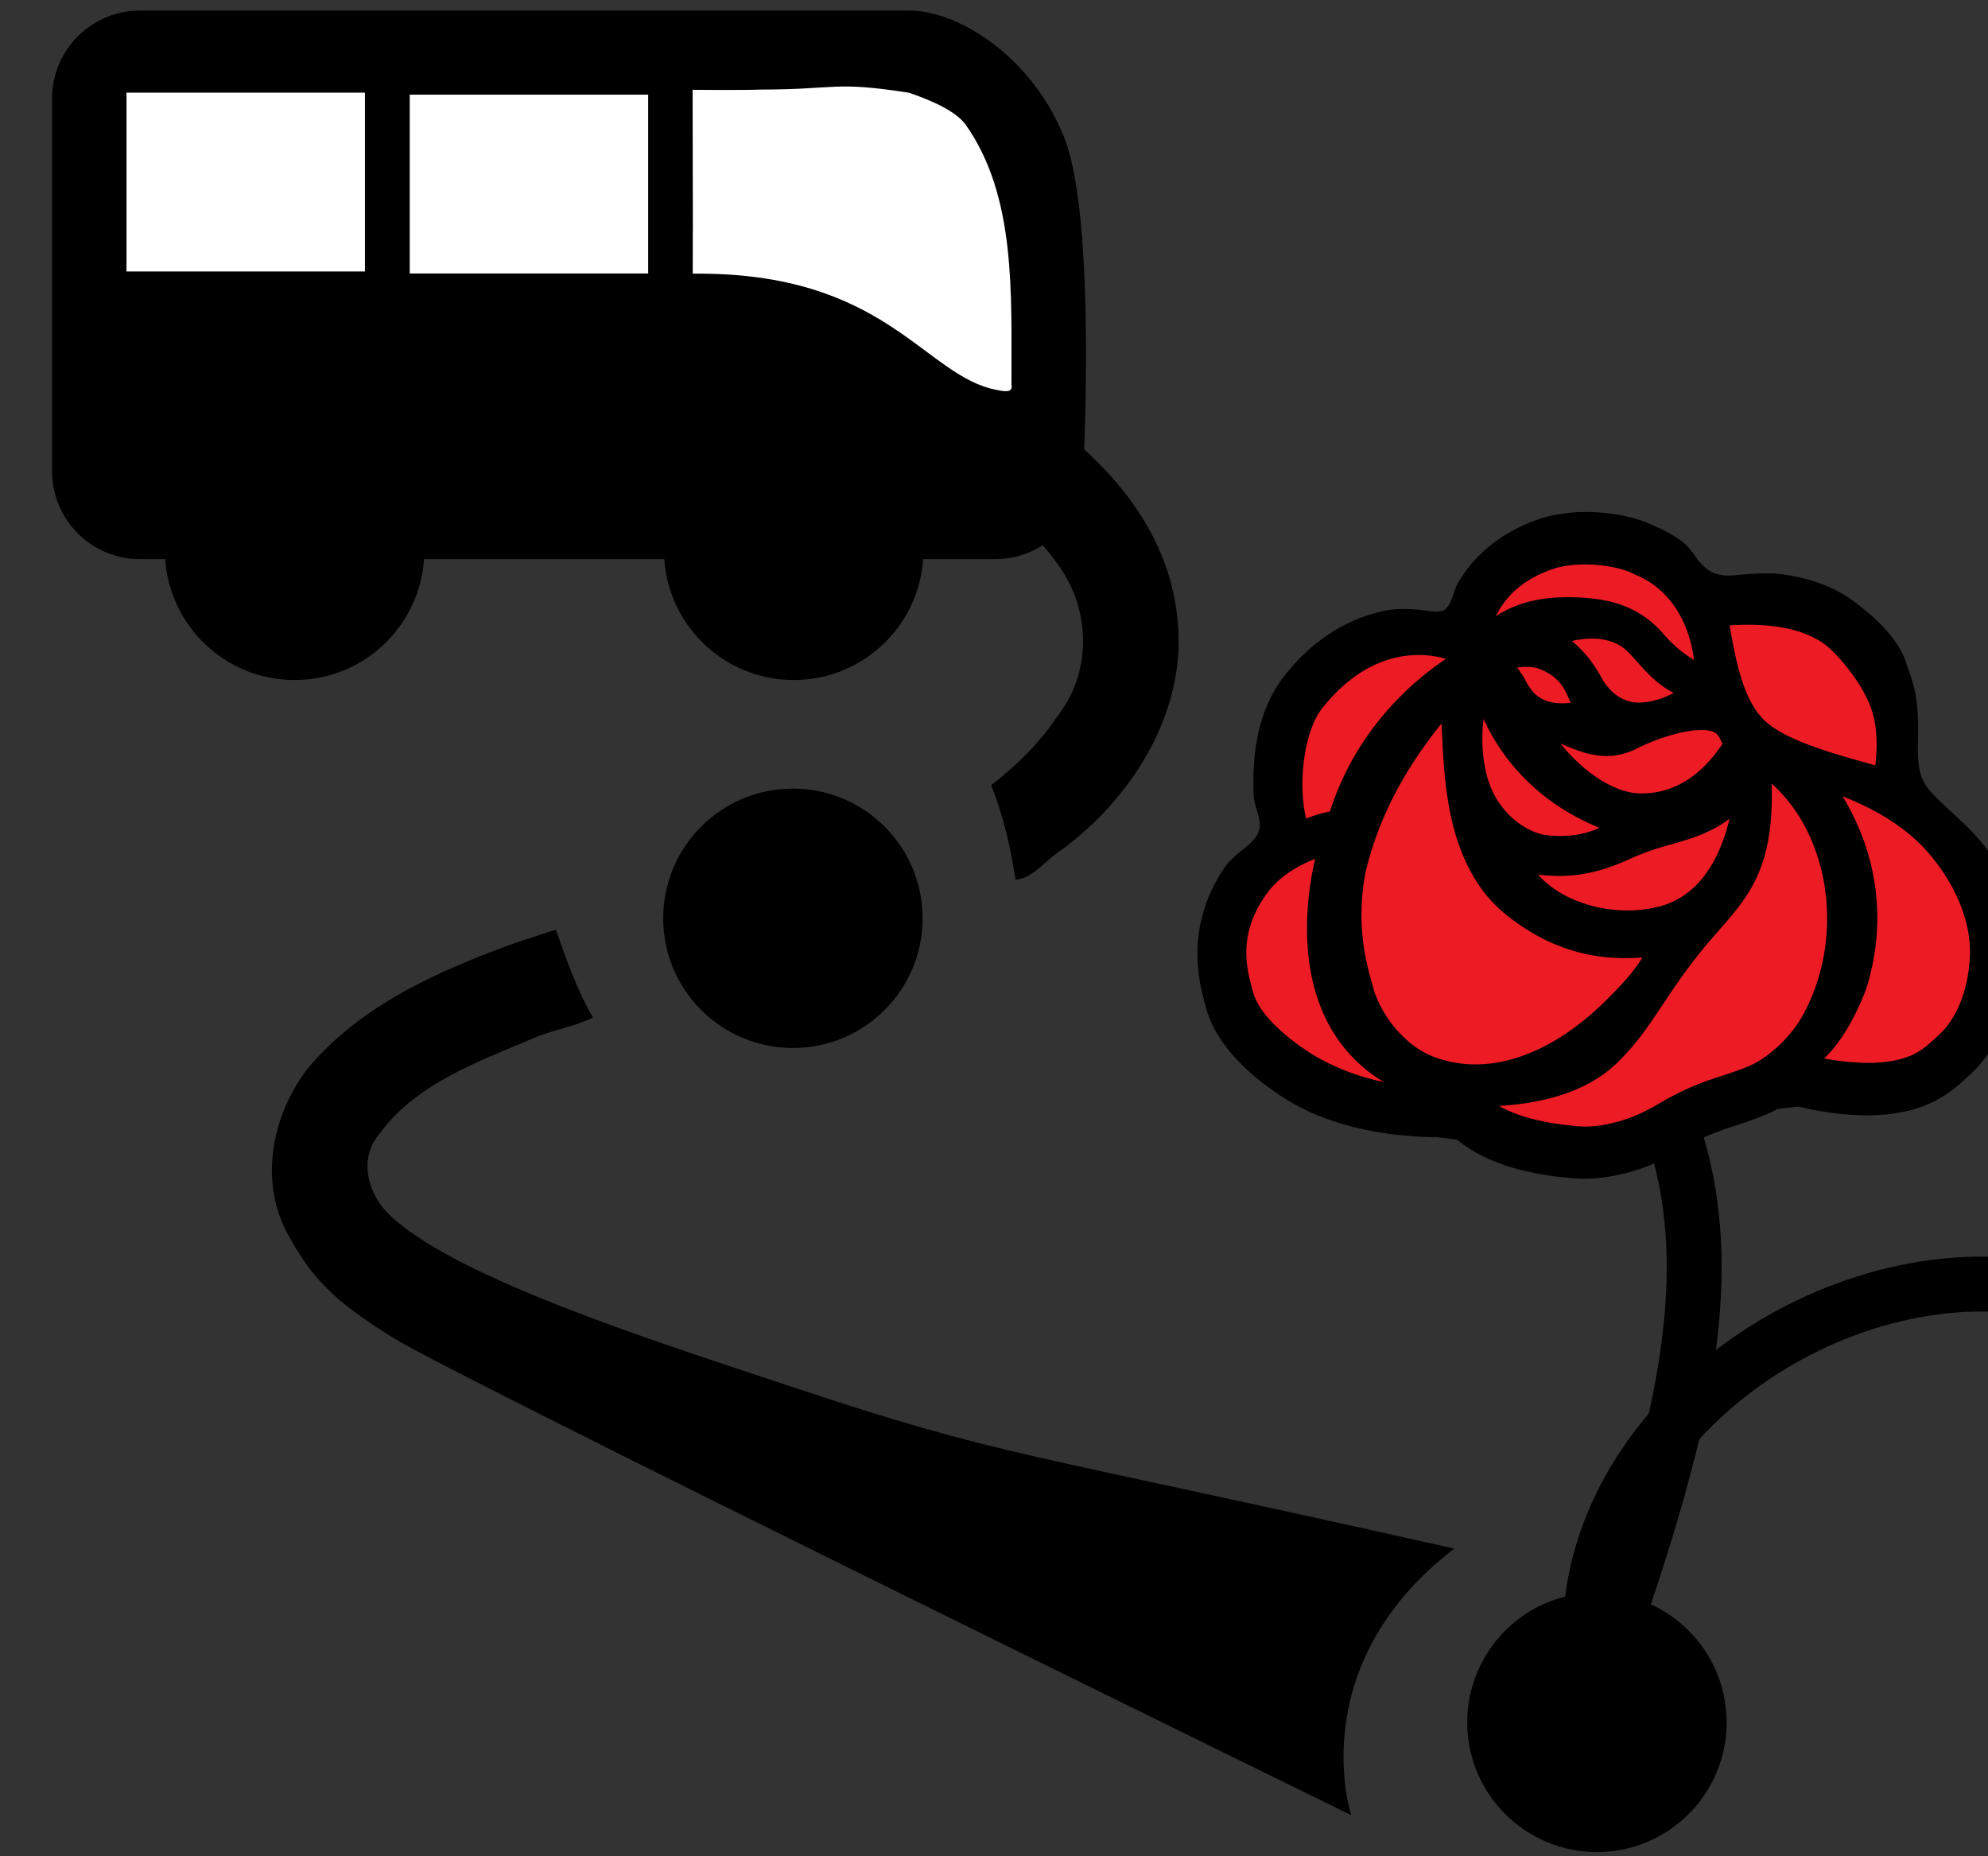 <?xml version="1.0" encoding="UTF-8" standalone="no"?>
<!-- Created with Inkscape (http://www.inkscape.org/) -->

<svg
   xmlns:dc="http://purl.org/dc/elements/1.1/"
   xmlns:cc="http://creativecommons.org/ns#"
   xmlns:rdf="http://www.w3.org/1999/02/22-rdf-syntax-ns#"
   xmlns:svg="http://www.w3.org/2000/svg"
   xmlns="http://www.w3.org/2000/svg"
   xmlns:sodipodi="http://sodipodi.sourceforge.net/DTD/sodipodi-0.dtd"
   xmlns:inkscape="http://www.inkscape.org/namespaces/inkscape"
   width="248.315"
   height="231.831"
   viewBox="0 0 65.7 61.338"
   version="1.1"
   id="svg2101"
   inkscape:version="0.92.3 (2405546, 2018-03-11)"
   sodipodi:docname="bus_and_flower.svg"
   inkscape:export-filename="/home/michaelb/projects/pta/static/images/logos/bus_and_flower.svg.png"
   inkscape:export-xdpi="77.32"
   inkscape:export-ydpi="77.32">
  <rect x="0" y="0" width="65.7" height="61.338" fill="#333333" stroke="none"/>
  <defs
     id="defs2095" />
  <sodipodi:namedview
     id="base"
     pagecolor="#ffffff"
     bordercolor="#666666"
     borderopacity="1.0"
     inkscape:pageopacity="0.0"
     inkscape:pageshadow="2"
     inkscape:zoom="1.4"
     inkscape:cx="-144.87214"
     inkscape:cy="187.11236"
     inkscape:document-units="mm"
     inkscape:current-layer="g16574-8-8"
     showgrid="false"
     inkscape:window-width="1920"
     inkscape:window-height="1008"
     inkscape:window-x="0"
     inkscape:window-y="32"
     inkscape:window-maximized="1"
     fit-margin-top="1"
     fit-margin-left="1"
     fit-margin-right="1"
     fit-margin-bottom="1"
     units="px"
     inkscape:measure-start="0,0"
     inkscape:measure-end="0,0" />
  <g
     inkscape:label="Layer 1"
     inkscape:groupmode="layer"
     id="layer1"
     transform="translate(-26.953,-20.388)">
    <g
       transform="matrix(0.394,0,0,0.394,-1731.351,-79.549)"
       id="g16782-6-0">
      <path
         style="opacity:1;vector-effect:none;fill:#000000;fill-opacity:1;stroke:none;stroke-width:8.131;stroke-linecap:butt;stroke-linejoin:miter;stroke-miterlimit:4;stroke-dasharray:none;stroke-dashoffset:0;stroke-opacity:1;paint-order:markers stroke fill"
         d="m 4502.162,276.102 c -1.693,0.04 -3.499,0.091 -5.093,0.485 0.523,2.541 0.486,5.21 0.576,7.73 10.655,-0.221 21.434,0.305 31.695,3.381 8.298,2.539 17.1,6.164 22.248,13.514 2.622,3.706 2.652,8.939 -0.212,12.534 -1.483,2.242 -3.451,4.141 -5.537,5.763 1.023,2.548 1.638,5.253 2.043,7.926 1.449,-0.084 2.644,-1.776 3.892,-2.523 6.135,-4.533 10.732,-12.035 9.63,-19.878 -1.122,-9.039 -8.71,-15.543 -16.299,-19.6 -13.117,-7.045 -28.235,-9.149 -42.943,-9.333 z"
         id="path3251-6-7-9-4-0-7-6-7-0-0-62-3-6-2-7-8"
         inkscape:connector-curvature="0" />
      <path
         sodipodi:nodetypes="cccsccacccccc"
         style="opacity:1;vector-effect:none;fill:#000000;fill-opacity:1;stroke:none;stroke-width:8.131;stroke-linecap:butt;stroke-linejoin:miter;stroke-miterlimit:4;stroke-dasharray:none;stroke-dashoffset:0;stroke-opacity:1;paint-order:markers stroke fill"
         d="m 4506.094,332.677 c -6.438,2.313 -13.153,5.247 -17.614,10.632 -2.92,3.837 -4.029,9.179 -1.776,13.611 2.047,3.778 3.717,5.685 9.063,8.994 5.346,3.309 80.271,39.985 80.271,39.985 0,0 -4.158,-12.518 8.641,-22.358 -37.329,-8.392 -37.556,-7.586 -55.691,-13.613 -11.494,-3.82 -27.838,-9.028 -33.44,-14.216 -1.961,-1.74 -2.872,-4.844 -0.996,-6.991 3.138,-4.3 8.508,-6.102 13.222,-8.128 1.518,-0.603 3.264,-0.886 4.654,-1.598 -1.342,-2.319 -2.232,-4.918 -3.106,-7.371 -1.076,0.351 -2.151,0.702 -3.227,1.053 z"
         id="path3257-0-6-1-8-4-5-0-5-7-6-99-8-0-5-0-9"
         inkscape:connector-curvature="0" />
      <circle
         r="10.88"
         cy="330.672"
         cx="4529.208"
         id="path3320-6-3-9-4-2-5-2-9-3-4-08-0-2-3-4-3"
         style="opacity:1;vector-effect:none;fill:#000000;fill-opacity:1;stroke:none;stroke-width:5.715;stroke-linecap:butt;stroke-linejoin:miter;stroke-miterlimit:4;stroke-dasharray:none;stroke-dashoffset:0;stroke-opacity:1;paint-order:markers stroke fill" />
      <circle
         r="10.88"
         cy="282.245"
         cx="4480.78"
         id="path3320-0-2-2-1-2-2-6-6-2-1-7-1-5-7-49-8-1"
         style="opacity:1;vector-effect:none;fill:#000000;fill-opacity:1;stroke:none;stroke-width:5.715;stroke-linecap:butt;stroke-linejoin:miter;stroke-miterlimit:4;stroke-dasharray:none;stroke-dashoffset:0;stroke-opacity:1;paint-order:markers stroke fill" />
      <circle
         r="10.88"
         cy="398.115"
         cx="4596.65"
         id="path3320-0-4-6-1-0-9-0-2-1-2-1-4-3-6-6-0-4-4"
         style="opacity:1;vector-effect:none;fill:#000000;fill-opacity:1;stroke:none;stroke-width:5.715;stroke-linecap:butt;stroke-linejoin:miter;stroke-miterlimit:4;stroke-dasharray:none;stroke-dashoffset:0;stroke-opacity:1;paint-order:markers stroke fill" />
      <g
         transform="translate(1693.057,-1169.833)"
         id="g16574-8-8">
        <g
           id="g11168-2-0-1-9"
           transform="translate(-777.119,275.821)">
          <g
             id="g11130-4-7-6-6"
             transform="matrix(0.921,0,0,0.921,265.079,94.702)">
            <path
               inkscape:connector-curvature="0"
               id="path11072-7-3-8-7"
               d="m 3708.364,1296.763 c 8.515,-24.539 15.424,-45.166 -0.284,-63.263"
               style="fill:none;stroke:#000000;stroke-width:5;stroke-linecap:butt;stroke-linejoin:miter;stroke-miterlimit:4;stroke-dasharray:none;stroke-opacity:1"
               sodipodi:nodetypes="cc" />
            <path
               inkscape:connector-curvature="0"
               id="path11074-9-1-5-7"
               d="m 3708.364,1296.763 c -3.505,-20.745 18.113,-37.814 37.475,-36.471"
               style="fill:none;stroke:#000000;stroke-width:5;stroke-linecap:butt;stroke-linejoin:miter;stroke-miterlimit:4;stroke-dasharray:none;stroke-opacity:1" />
          </g>
          <g
             transform="matrix(0.204,0,0,0.204,3613.717,1190.612)"
             id="g8846-4-6-0-3-1-2-3">
            <path
               style="opacity:1;fill:#000000"
               inkscape:connector-curvature="0"
               id="path8242-7-7-4-9-9-19-7"
               d="M 462.32,110 C 457.5,98.74 464.24,83.46 456.11,63.93 453,50.87 438.93,40.47 434.44,37 425.76,30.42 414.54,26.46 401.03,25.2 a 138.47,138.47 0 0 0 -14.76,0.65 c -3.41,0.39 -7.12,0.42 -10.24,-1 -6.17,-2.91 -7.78,-9.23 -12.53,-12.71 A 54.52,54.52 0 0 0 352.26,5.82 C 345.54,2.41 336.12,0.3 326.21,0 a 66.34,66.34 0 0 0 -19.15,2.09 l -0.66,0.2 C 288.63,8 277.91,18 271.47,28.77 c -2.16,3.6 -2.22,7.74 -5.11,10.89 -1.43,1.57 -4.77,1.42 -8.06,0.89 -3.29,-0.53 -11,-1.26 -17.2,0 -15.57,3.36 -29.29,12 -40.28,25.63 -10,12 -14.22,28.63 -13.62,48 -0.35,7.21 4,12.11 2.07,17.33 -1.93,5.22 -10,8.74 -14,14.68 -16.47,24.37 -10.45,46.9 -8.12,55.68 l 0.37,1.36 c 5.62,22.32 31.94,37.72 37.17,40.57 19.44,10.68 42.41,12.82 54.4,13.17 1.37,0 2.49,0 3.24,0 l 8.55,1.07 c 10.9,8.92 26.53,14.12 47.44,15.84 1.09,0.1 2.23,0.17 3.35,0.21 13.15,0.36 25.4,-4.24 28.82,-5.65 a 122.07,122.07 0 0 0 13.34,-6.78 101.69,101.69 0 0 1 9.18,-4.81 l 0.36,-0.16 a 114.4,114.4 0 0 1 11.74,-4.34 c 4.31,-1.42 8.75,-2.89 13.33,-4.87 a 41.09,41.09 0 0 0 4.17,-2.06 l 8.58,-1 a 127.48,127.48 0 0 0 25.47,3.58 v 0 c 11.75,0.32 21.8,-1.5 29.67,-5.35 6.92,-3.25 12.07,-8.15 16.22,-12.1 l 0.43,-0.41 c 4.18,-3.95 17.88,-19.07 18.84,-47.89 0.43,-12.08 -2.68,-24.79 -8.7,-36.83 -8.93,-16.65 -26.69,-26.25 -30.8,-35.42 z" />
            <path
               inkscape:connector-curvature="0"
               id="path8266-7-5-8-2-0-9-1"
               style="opacity:1;fill:#ed1b24;fill-opacity:1"
               d="m 464.6,140 c -10.25,-11.81 -24.57,-19 -35.19,-23.13 a 99.74,99.74 0 0 1 10.06,22.22 l 0.2,0.64 a 4.25,4.25 0 0 1 0.14,0.51 l 0.15,0.45 c 0.09,0.44 0.22,0.88 0.34,1.32 l 0.18,0.58 a 94,94 0 0 1 0.5,46.68 37.19,37.19 0 0 1 -1,3.9 l -0.1,0.37 c -0.19,0.67 -0.42,1.34 -0.62,2 l -0.26,0.85 c -5.84,15.1 -12.27,23.57 -17.16,28.25 a 100.37,100.37 0 0 0 18,1.83 c 7.63,0 13.95,-1.18 18.72,-3.51 4,-1.9 7.4,-5.11 11,-8.5 l 0.34,-0.34 c 1.86,-1.76 11.16,-11.55 11.87,-32.17 0.39,-13.59 -5.86,-28.89 -17.17,-41.95 z m -64.36,-28.35 c 1.05,34.34 -9.13,46 -21.76,60.43 -2.39,2.73 -4.86,5.56 -7.39,8.68 -6.45,8 -11,14.83 -15.46,21.49 -6,9 -11.14,16.76 -19.17,24.44 -13.92,13.32 -34.15,16.6 -48.28,17.5 7.74,4.39 18.56,7.16 32.34,8.3 1.06,0.1 2.08,0.15 3.12,0.15 9.46,0 18.92,-3.78 20,-4.21 a 99.79,99.79 0 0 0 11.15,-5.72 118.8,118.8 0 0 1 11.02,-5.71 124.93,124.93 0 0 1 13.78,-5.13 c 4.08,-1.36 7.94,-2.63 11.73,-4.27 5.65,-2.36 16.74,-10.52 22.66,-22.45 16.4,-31.76 9.85,-72.5 -13.74,-93.5 z m -92.97,21.14 a 56.52,56.52 0 0 0 6.21,0.37 38.08,38.08 0 0 0 16,-3.33 c -28.1,-11.45 -41.52,-31.24 -47.72,-44.81 -1.25,11 -0.1,23.33 4.87,32 8.2,14.23 20.51,15.76 20.64,15.77 z m 26.28,66.55 c 5.58,-5.54 10.16,-10.63 13.56,-16.22 -2.06,0.15 -4.38,0.26 -6.89,0.26 a 73.82,73.82 0 0 1 -39.53,-11.06 c -10.9,-6.8 -19,-13.73 -25.62,-27.3 -8.56,-17.52 -9.59,-38.28 -10.34,-53.44 -0.07,-1.62 -0.15,-3.18 -0.24,-4.65 -16.19,20.17 -26.21,39.91 -31.31,61.53 -4,21.76 0.53,37.63 3,46.15 0.28,1 0.54,1.91 0.74,2.7 a 48.11,48.11 0 0 0 16.82,22.61 36.6,36.6 0 0 0 10.26,5 49.53,49.53 0 0 0 14.55,2.17 c 17.79,0 37.11,-9.64 54.39,-27.12 z M 218.87,212 c -14.34,-25.25 -9.33,-56.54 -6.32,-69.42 -7.65,2.91 -14.76,7.71 -18.86,12.95 -13.32,17.05 -9.31,32 -7.17,40 l 0.45,1.65 c 3,11.87 20.66,23.82 27.22,27.42 a 94.15,94.15 0 0 0 26.58,9.73 61.14,61.14 0 0 1 -21.9,-22.33 z m -0.26,-88.88 c 11,-34.33 34.69,-54.09 47.73,-62.76 a 39.94,39.94 0 0 0 -11.24,-1.6 c -10.06,0 -25,3.71 -39.27,21.41 -7.58,9 -10.61,30.47 -7,45.89 a 45.28,45.28 0 0 1 9.78,-2.94 z M 318.31,35 c 13.12,0.37 26.77,2.5 37.76,15.46 a 51.09,51.09 0 0 0 12.25,10.33 C 366.69,47.26 359.74,32 344.08,25.7 l -0.4,-0.18 c -4.41,-2.39 -12.47,-4 -20.1,-4 a 47,47 0 0 0 -12,1.45 C 299.69,26.76 291.48,33.32 286.82,42.83 292.9,38.77 302.09,35 316.07,35 Z m 26.04,43.28 c 5,0.37 11.08,-1.46 15.62,-3.9 -7,-3.74 -11.29,-8.59 -14.86,-12.66 -2.5,-2.81 -4.63,-5.24 -7.16,-6.79 -5.35,-3.13 -11.59,-3.7 -19.88,-1.94 5.12,4.18 8.9,9 12.67,15.89 3.2,5.45 8.31,9 13.61,9.4 z M 304.7,64.46 a 15.37,15.37 0 0 0 -5.28,-0.82 28.27,28.27 0 0 0 -3.82,0.28 45.38,45.38 0 0 1 3.4,5.25 26.29,26.29 0 0 0 3.34,5 c 2.92,3 6.63,4.44 11.64,4.44 a 35.21,35.21 0 0 0 3.6,-0.2 C 315.21,72.64 313.06,67.7 304.7,64.46 Z m 27.66,35.84 c -6.85,0 -13,-2.6 -18.9,-5.13 7.83,10 20.8,20.18 32.48,20.5 0.35,0 0.66,0 1,0 18.74,0 29.3,-14.8 33.08,-20.34 -0.1,-0.18 -0.17,-0.35 -0.26,-0.54 -1.34,-3 -2.08,-4.63 -6.23,-5.07 -8,-0.85 -20.5,3.38 -28.71,7.49 a 27.26,27.26 0 0 1 -12.46,3.09 z m 64.51,-15.05 c 8.12,8.2 27.43,13.65 40.21,17.27 q 3.24,0.9 5.77,1.65 c 1.43,-11.52 -0.13,-19.22 -1.82,-23.78 -4.52,-12.2 -15.29,-23.25 -18.5,-25.68 -7.32,-5.56 -18,-8.37 -31.87,-8.37 -2.76,0 -5.37,0.1 -7.74,0.25 0.12,0.61 0.21,1.24 0.35,1.87 2.3,12.59 5.18,28.27 13.6,36.79 z m -54.31,57.08 c -10.78,5 -19.92,7.28 -29.62,7.28 a 72.92,72.92 0 0 1 -8.74,-0.56 c 7.64,8.83 21.83,14.74 36.91,14.74 a 50.42,50.42 0 0 0 14.08,-1.94 c 17.42,-5.12 24.7,-22.9 27.74,-35.8 -7.6,5.87 -16,8.28 -24.14,10.64 a 107.68,107.68 0 0 0 -16.23,5.64 z" />
          </g>
        </g>
        <path
           style="opacity:1;vector-effect:none;fill:#000000;fill-opacity:1;stroke:none;stroke-width:9.278;stroke-linecap:square;stroke-linejoin:miter;stroke-miterlimit:4;stroke-dasharray:none;stroke-dashoffset:0;stroke-opacity:1;paint-order:markers stroke fill"
           d="m 2781.401,1424.363 h 64.521 c 4.095,0 10.348,3.877 13.026,10.757 2.679,6.88 1.552,27.867 1.552,27.867 0,4.095 -3.297,7.392 -7.392,7.392 h -71.707 c -4.095,0 -7.392,-3.297 -7.392,-7.392 v -31.232 c 0,-4.095 3.297,-7.392 7.392,-7.392 z"
           id="rect10398-5-4-6-2"
           inkscape:connector-curvature="0"
           sodipodi:nodetypes="sszssssss" />
        <rect
           style="opacity:1;vector-effect:none;fill:#ffffff;fill-opacity:1;stroke:none;stroke-width:7.291;stroke-linecap:square;stroke-linejoin:miter;stroke-miterlimit:4;stroke-dasharray:none;stroke-dashoffset:0;stroke-opacity:1;paint-order:markers stroke fill"
           id="rect10400-26-0-0-2"
           width="20"
           height="15"
           x="2804.012"
           y="1431.42"
           rx="0"
           ry="0" />
        <rect
           style="opacity:1;vector-effect:none;fill:#ffffff;fill-opacity:1;stroke:none;stroke-width:7.291;stroke-linecap:square;stroke-linejoin:miter;stroke-miterlimit:4;stroke-dasharray:none;stroke-dashoffset:0;stroke-opacity:1;paint-order:markers stroke fill"
           id="rect10400-2-5-6-6-1"
           width="20"
           height="15"
           x="2780.255"
           y="1431.25"
           rx="0"
           ry="0" />
        <path
           sodipodi:nodetypes="cccccaccc"
           inkscape:connector-curvature="0"
           id="path10564-8-4-4-5"
           d="m 2833.442,1430.994 c -1.694,0.06 -5.703,0.02 -5.703,0.02 0.04,18.562 0.011,7.044 0.011,15.421 16.275,-0.176 19.39,8.614 25.511,9.754 0.463,0.08 1.401,0.343 1.222,-0.47 -0.019,-7.565 0.414,-15.756 -3.838,-21.776 -1.046,-1.481 -4.208,-2.477 -4.735,-2.681 -6.386,-0.998 -6.003,-0.275 -12.468,-0.268 z"
           style="opacity:1;vector-effect:none;fill:#ffffff;fill-opacity:1;stroke:none;stroke-width:4.057;stroke-linecap:square;stroke-linejoin:miter;stroke-miterlimit:4;stroke-dasharray:none;stroke-dashoffset:0;stroke-opacity:1;paint-order:markers stroke fill" />
        <circle
           inkscape:transform-center-y="6.4403405"
           inkscape:transform-center-x="16.744885"
           r="10.88"
           cy="1469.639"
           cx="2794.357"
           id="path3320-0-2-2-1-2-2-6-6-2-1-7-1-5-7-4-7-7-7-9-0"
           style="opacity:1;vector-effect:none;fill:#000000;fill-opacity:1;stroke:none;stroke-width:5.715;stroke-linecap:butt;stroke-linejoin:miter;stroke-miterlimit:4;stroke-dasharray:none;stroke-dashoffset:0;stroke-opacity:1;paint-order:markers stroke fill" />
        <circle
           r="10.88"
           cy="1469.639"
           cx="2836.219"
           id="path3320-0-2-2-1-2-2-6-6-2-1-7-1-5-7-4-6-8-9-4-9-9"
           style="opacity:1;vector-effect:none;fill:#000000;fill-opacity:1;stroke:none;stroke-width:5.715;stroke-linecap:butt;stroke-linejoin:miter;stroke-miterlimit:4;stroke-dasharray:none;stroke-dashoffset:0;stroke-opacity:1;paint-order:markers stroke fill" />
      </g>
    </g>
  </g>
</svg>
